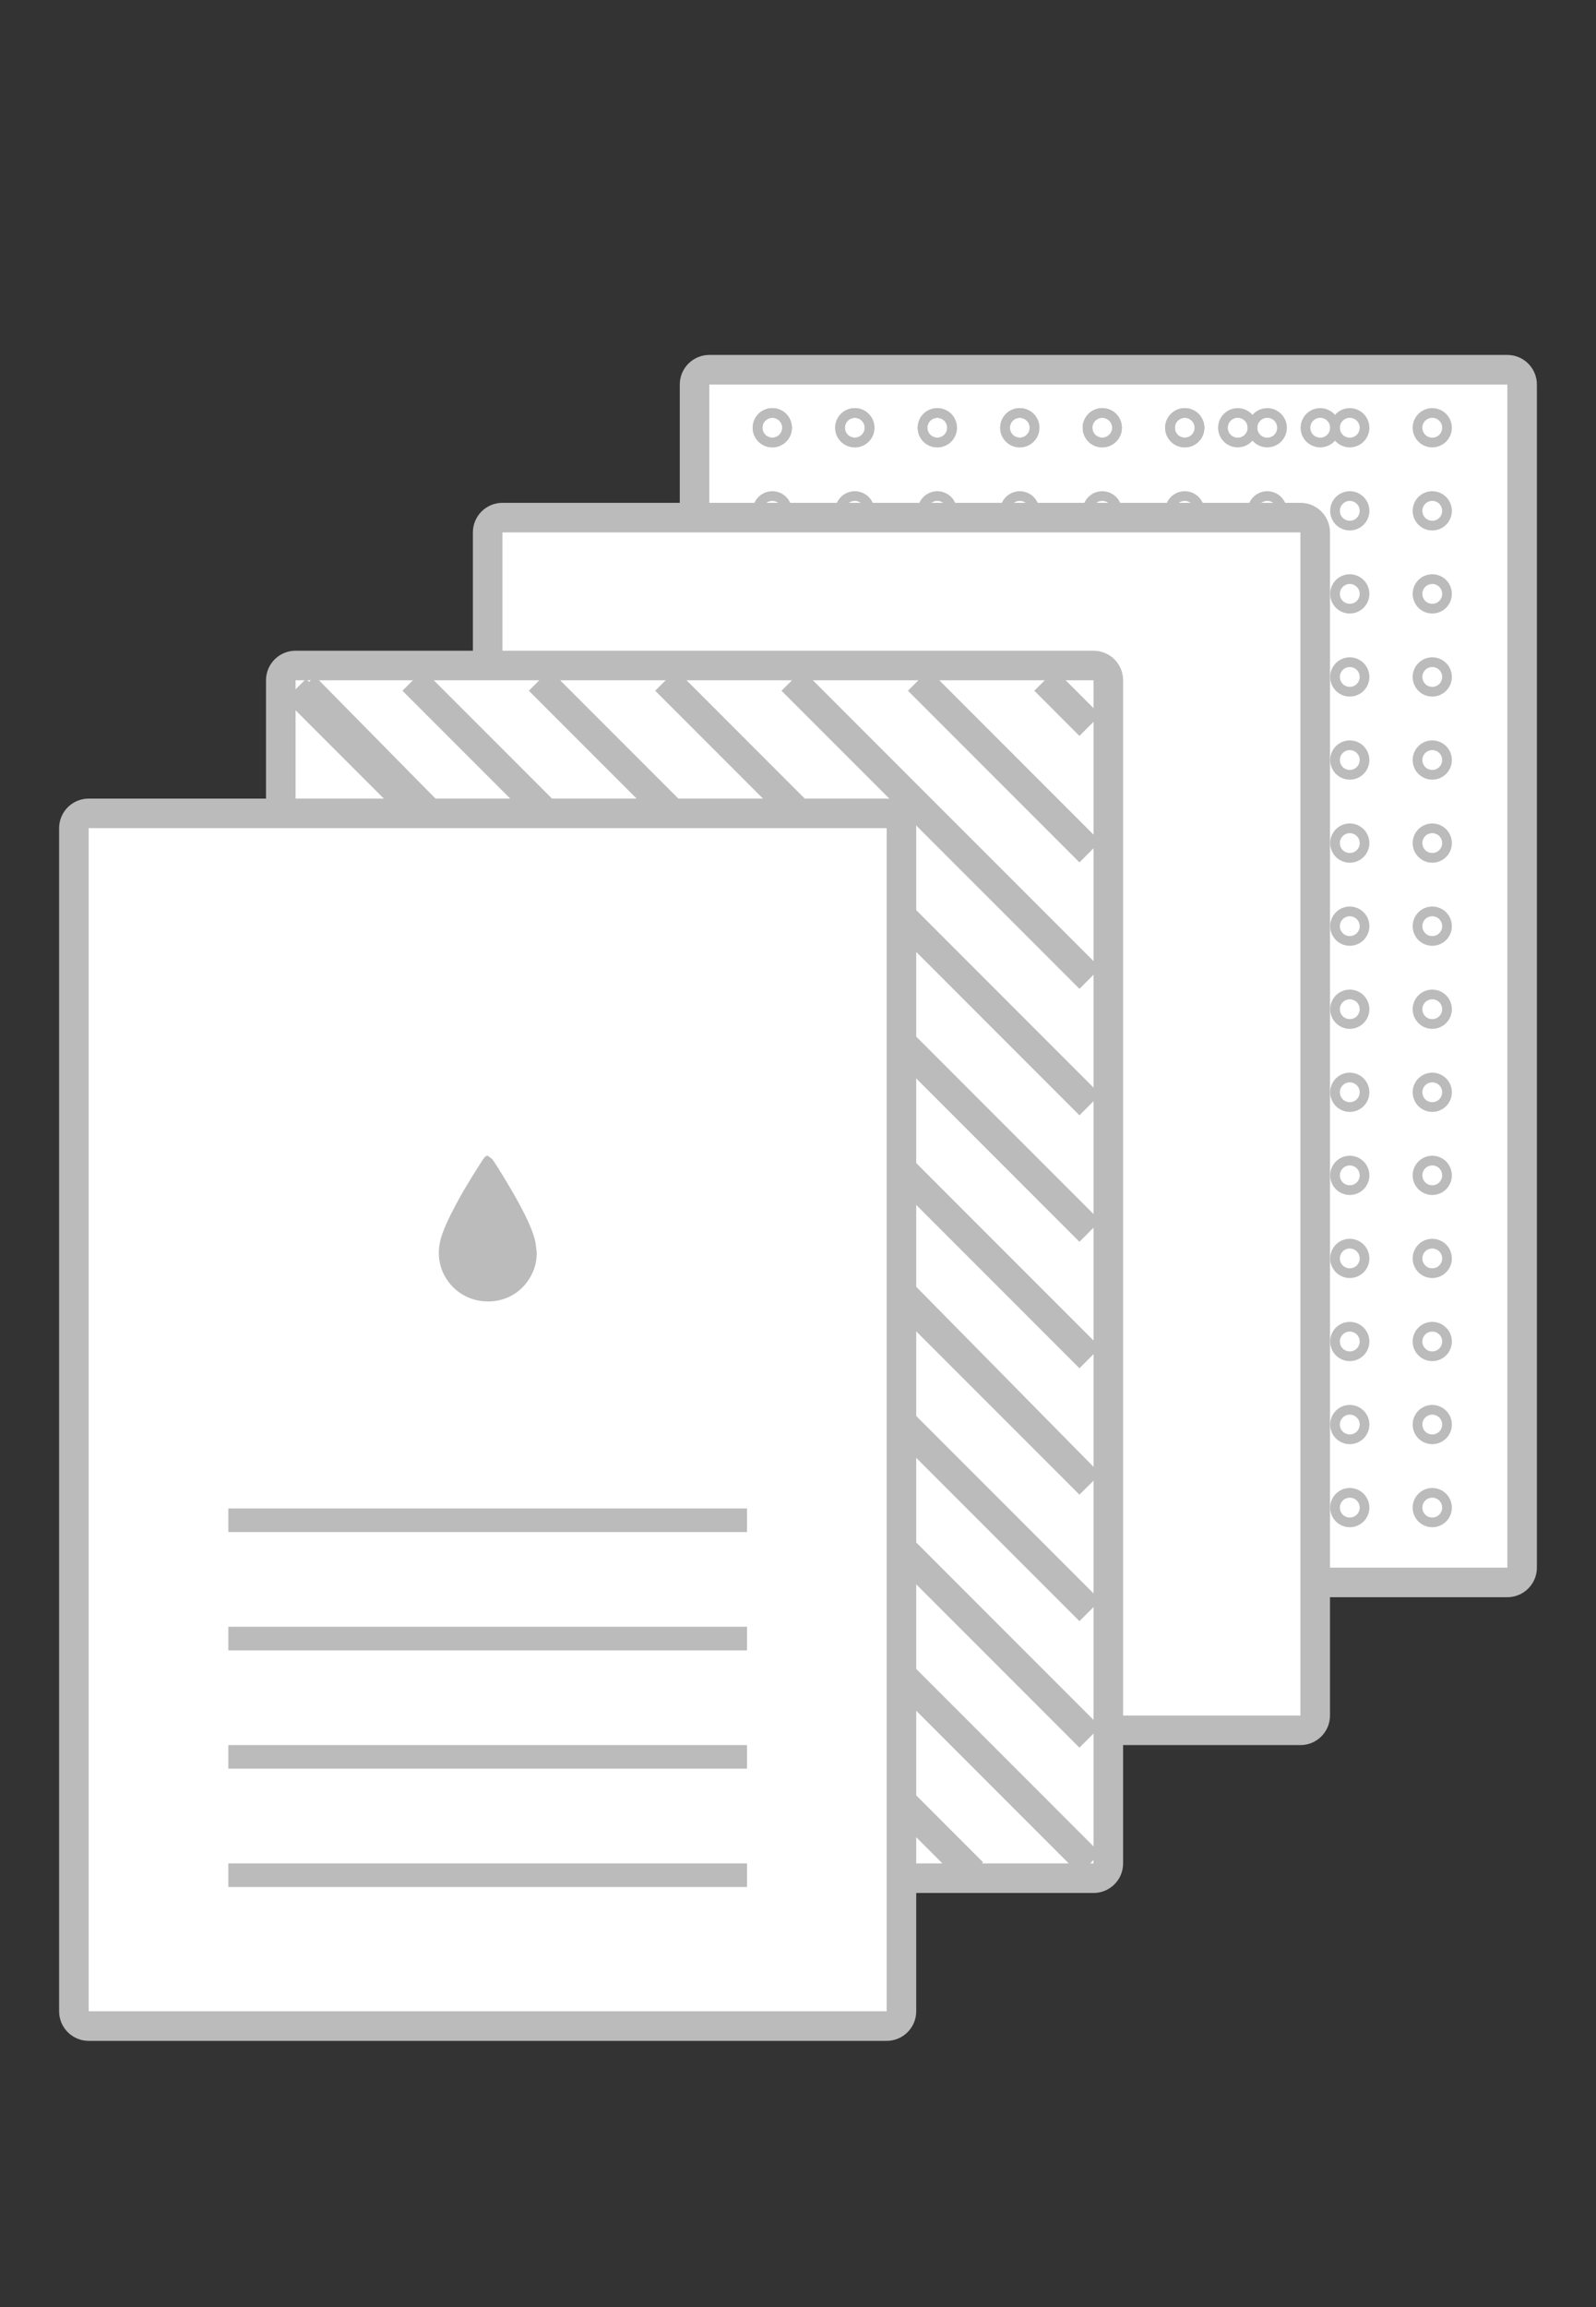 <svg xmlns="http://www.w3.org/2000/svg" width="54" height="78" viewBox="0 0 54 78"><rect x="0" y="0" width="54" height="78" fill="#333333" stroke="none"/><g fill="#fff" stroke="#bbb" stroke-linecap="round" stroke-linejoin="round" stroke-miterlimit="10"><circle cx="26.131" cy="14.462" r=".164"/><circle cx="28.922" cy="14.462" r=".164"/><circle cx="31.713" cy="14.462" r=".164"/><circle cx="34.504" cy="14.462" r=".164"/><circle cx="37.295" cy="14.462" r=".164"/><circle cx="40.086" cy="14.462" r=".164"/><circle cx="42.877" cy="14.462" r=".164"/><circle cx="45.669" cy="14.462" r=".164"/><circle cx="48.46" cy="14.462" r=".164"/><circle cx="26.131" cy="17.271" r=".164"/><circle cx="28.922" cy="17.271" r=".164"/><circle cx="31.713" cy="17.271" r=".164"/><circle cx="34.504" cy="17.271" r=".164"/><circle cx="37.295" cy="17.271" r=".164"/><circle cx="40.086" cy="17.271" r=".164"/><circle cx="42.877" cy="17.271" r=".164"/><circle cx="45.669" cy="17.271" r=".164"/><circle cx="48.46" cy="17.271" r=".164"/><circle cx="45.669" cy="20.079" r=".164"/><circle cx="48.46" cy="20.079" r=".164"/><circle cx="45.669" cy="22.887" r=".164"/><circle cx="48.46" cy="22.887" r=".164"/><circle cx="45.669" cy="25.696" r=".164"/><circle cx="48.46" cy="25.696" r=".164"/><circle cx="45.669" cy="28.504" r=".164"/><circle cx="48.46" cy="28.504" r=".164"/><circle cx="45.669" cy="31.313" r=".164"/><circle cx="48.46" cy="31.313" r=".164"/><circle cx="45.669" cy="34.121" r=".164"/><circle cx="48.46" cy="34.121" r=".164"/><circle cx="45.669" cy="36.929" r=".164"/><circle cx="48.46" cy="36.929" r=".164"/><circle cx="45.669" cy="39.738" r=".164"/><circle cx="48.46" cy="39.738" r=".164"/><circle cx="45.669" cy="42.546" r=".164"/><circle cx="48.46" cy="42.546" r=".164"/><circle cx="45.669" cy="45.355" r=".164"/><circle cx="48.46" cy="45.355" r=".164"/><circle cx="45.669" cy="48.163" r=".164"/><circle cx="48.46" cy="48.163" r=".164"/><circle cx="45.669" cy="50.971" r=".164"/><circle cx="48.46" cy="50.971" r=".164"/><circle cx="26.131" cy="14.462" r=".164"/><circle cx="28.922" cy="14.462" r=".164"/><circle cx="31.713" cy="14.462" r=".164"/><circle cx="34.504" cy="14.462" r=".164"/><circle cx="37.295" cy="14.462" r=".164"/><circle cx="40.086" cy="14.462" r=".164"/><circle cx="42.877" cy="14.462" r=".164"/><circle cx="45.669" cy="14.462" r=".164"/><circle cx="48.46" cy="14.462" r=".164"/><circle cx="26.131" cy="17.271" r=".164"/><circle cx="28.922" cy="17.271" r=".164"/><circle cx="31.713" cy="17.271" r=".164"/><circle cx="34.504" cy="17.271" r=".164"/><circle cx="37.295" cy="17.271" r=".164"/><circle cx="40.086" cy="17.271" r=".164"/><circle cx="42.877" cy="17.271" r=".164"/><circle cx="45.669" cy="17.271" r=".164"/><circle cx="48.46" cy="17.271" r=".164"/><circle cx="45.669" cy="20.079" r=".164"/><circle cx="48.46" cy="20.079" r=".164"/><circle cx="45.669" cy="22.887" r=".164"/><circle cx="48.46" cy="22.887" r=".164"/><circle cx="45.669" cy="25.696" r=".164"/><circle cx="48.46" cy="25.696" r=".164"/><circle cx="45.669" cy="28.504" r=".164"/><circle cx="48.46" cy="28.504" r=".164"/><circle cx="45.669" cy="31.313" r=".164"/><circle cx="48.46" cy="31.313" r=".164"/><circle cx="45.669" cy="34.121" r=".164"/><circle cx="48.46" cy="34.121" r=".164"/><circle cx="45.669" cy="36.929" r=".164"/><circle cx="48.46" cy="36.929" r=".164"/><circle cx="45.669" cy="39.738" r=".164"/><circle cx="48.46" cy="39.738" r=".164"/><circle cx="45.669" cy="42.546" r=".164"/><circle cx="48.46" cy="42.546" r=".164"/><circle cx="45.669" cy="45.355" r=".164"/><circle cx="48.46" cy="45.355" r=".164"/><circle cx="45.669" cy="48.163" r=".164"/><circle cx="48.46" cy="48.163" r=".164"/><circle cx="45.669" cy="50.971" r=".164"/><circle cx="48.46" cy="50.971" r=".164"/></g><path fill="#fff" d="M24 53.5c-.276 0-.5-.224-.5-.5V13c0-.276.224-.5.5-.5h27c.276 0 .5.224.5.5v40c0 .276-.224.5-.5.5H24z"/><path fill="#bbb" d="M51 13v40H24V13h27m0-1H24c-.552 0-1 .448-1 1v40c0 .552.448 1 1 1h27c.552 0 1-.448 1-1V13c0-.552-.448-1-1-1z"/><g fill="#fff" stroke="#bbb" stroke-linecap="round" stroke-linejoin="round" stroke-miterlimit="10"><circle cx="26.131" cy="14.462" r=".164"/><circle cx="28.922" cy="14.462" r=".164"/><circle cx="31.713" cy="14.462" r=".164"/><circle cx="34.504" cy="14.462" r=".164"/><circle cx="37.295" cy="14.462" r=".164"/><circle cx="40.086" cy="14.462" r=".164"/><circle cx="42.877" cy="14.462" r=".164"/><circle cx="45.669" cy="14.462" r=".164"/><circle cx="48.46" cy="14.462" r=".164"/><circle cx="26.131" cy="17.271" r=".164"/><circle cx="28.922" cy="17.271" r=".164"/><circle cx="31.713" cy="17.271" r=".164"/><circle cx="34.504" cy="17.271" r=".164"/><circle cx="37.295" cy="17.271" r=".164"/><circle cx="40.086" cy="17.271" r=".164"/><circle cx="42.877" cy="17.271" r=".164"/><circle cx="45.669" cy="17.271" r=".164"/><circle cx="48.46" cy="17.271" r=".164"/><circle cx="45.669" cy="20.079" r=".164"/><circle cx="48.46" cy="20.079" r=".164"/><circle cx="45.669" cy="22.887" r=".164"/><circle cx="48.46" cy="22.887" r=".164"/><circle cx="45.669" cy="25.696" r=".164"/><circle cx="48.46" cy="25.696" r=".164"/><circle cx="45.669" cy="28.504" r=".164"/><circle cx="48.46" cy="28.504" r=".164"/><circle cx="45.669" cy="31.313" r=".164"/><circle cx="48.46" cy="31.313" r=".164"/><circle cx="45.669" cy="34.121" r=".164"/><circle cx="48.46" cy="34.121" r=".164"/><circle cx="45.669" cy="36.929" r=".164"/><circle cx="48.46" cy="36.929" r=".164"/><circle cx="45.669" cy="39.738" r=".164"/><circle cx="48.46" cy="39.738" r=".164"/><circle cx="45.669" cy="42.546" r=".164"/><circle cx="48.46" cy="42.546" r=".164"/><circle cx="45.669" cy="45.355" r=".164"/><circle cx="48.46" cy="45.355" r=".164"/><circle cx="45.669" cy="48.163" r=".164"/><circle cx="48.46" cy="48.163" r=".164"/><circle cx="45.669" cy="50.971" r=".164"/><circle cx="48.46" cy="50.971" r=".164"/></g><circle fill="#fff" stroke="#bbb" stroke-linecap="round" stroke-linejoin="round" stroke-miterlimit="10" cx="26.131" cy="14.462" r=".164"/><circle fill="#fff" stroke="#bbb" stroke-linecap="round" stroke-linejoin="round" stroke-miterlimit="10" cx="28.922" cy="14.462" r=".164"/><circle fill="#fff" stroke="#bbb" stroke-linecap="round" stroke-linejoin="round" stroke-miterlimit="10" cx="31.713" cy="14.462" r=".164"/><circle fill="#fff" stroke="#bbb" stroke-linecap="round" stroke-linejoin="round" stroke-miterlimit="10" cx="34.504" cy="14.462" r=".164"/><circle fill="#fff" stroke="#bbb" stroke-linecap="round" stroke-linejoin="round" stroke-miterlimit="10" cx="37.295" cy="14.462" r=".164"/><circle fill="#fff" stroke="#bbb" stroke-linecap="round" stroke-linejoin="round" stroke-miterlimit="10" cx="40.086" cy="14.462" r=".164"/><circle fill="#fff" stroke="#bbb" stroke-linecap="round" stroke-linejoin="round" stroke-miterlimit="10" cx="41.877" cy="14.462" r=".164"/><circle fill="#fff" stroke="#bbb" stroke-linecap="round" stroke-linejoin="round" stroke-miterlimit="10" cx="44.669" cy="14.462" r=".164"/><path fill="#fff" d="M17 58.5c-.276 0-.5-.224-.5-.5V18c0-.276.224-.5.5-.5h27c.276 0 .5.224.5.5v40c0 .276-.224.5-.5.5H17z"/><path fill="#bbb" d="M44 18v40H17V18h27m0-1H17c-.552 0-1 .448-1 1v40c0 .552.448 1 1 1h27c.552 0 1-.448 1-1V18c0-.552-.448-1-1-1z"/><path fill="#fff" d="M10 63.5c-.276 0-.5-.224-.5-.5V23c0-.276.224-.5.5-.5h27c.276 0 .5.224.5.5v40c0 .276-.224.5-.5.5H10z"/><path fill="#bbb" d="M37 23v40H10V23h27m0-1H10c-.552 0-1 .448-1 1v40c0 .552.448 1 1 1h27c.552 0 1-.448 1-1V23c0-.552-.448-1-1-1z"/><path stroke="#bbb" d="M36.876 54.457L10 27.58m.3-4.368L36.876 50.18 10 23.306m26.876 35.427L10 31.857m0 13.133l18.324 18.324m8.552-.306L10 36.132m22.906 27.182L10 40.408m26.876-11.605L31.073 23m5.803 10.078L26.796 23m10.08 1.527L35.35 23m1.526 14.354L22.522 23m14.354 18.63L18.246 23m18.63 22.906L13.97 23" fill="none"/><path fill="#fff" d="M3 68.5c-.276 0-.5-.224-.5-.5V28c0-.276.224-.5.5-.5h27c.276 0 .5.224.5.5v40c0 .276-.224.5-.5.5H3z"/><path fill="#bbb" d="M30 28v40H3V28h27m0-1H3c-.552 0-1 .448-1 1v40c0 .552.448 1 1 1h27c.552 0 1-.448 1-1V28c0-.552-.448-1-1-1zM7.725 51h17.55v.798H7.725zm0 4h17.55v.798H7.725zm0 4h17.55v.798H7.725zm0 4h17.55v.798H7.725zM16.5 44c-.516 0-.993-.234-1.31-.64-.224-.29-.343-.635-.343-1 0-.11.01-.223.034-.33.06-.363.34-.963.81-1.783.36-.607.66-1.06.66-1.063.04-.05.08-.11.15-.11l.15.11c.01.003.31.46.66 1.063.48.82.75 1.42.81 1.784l.04.33c0 .37-.12.71-.34 1-.31.41-.79.64-1.3.64"/></svg>